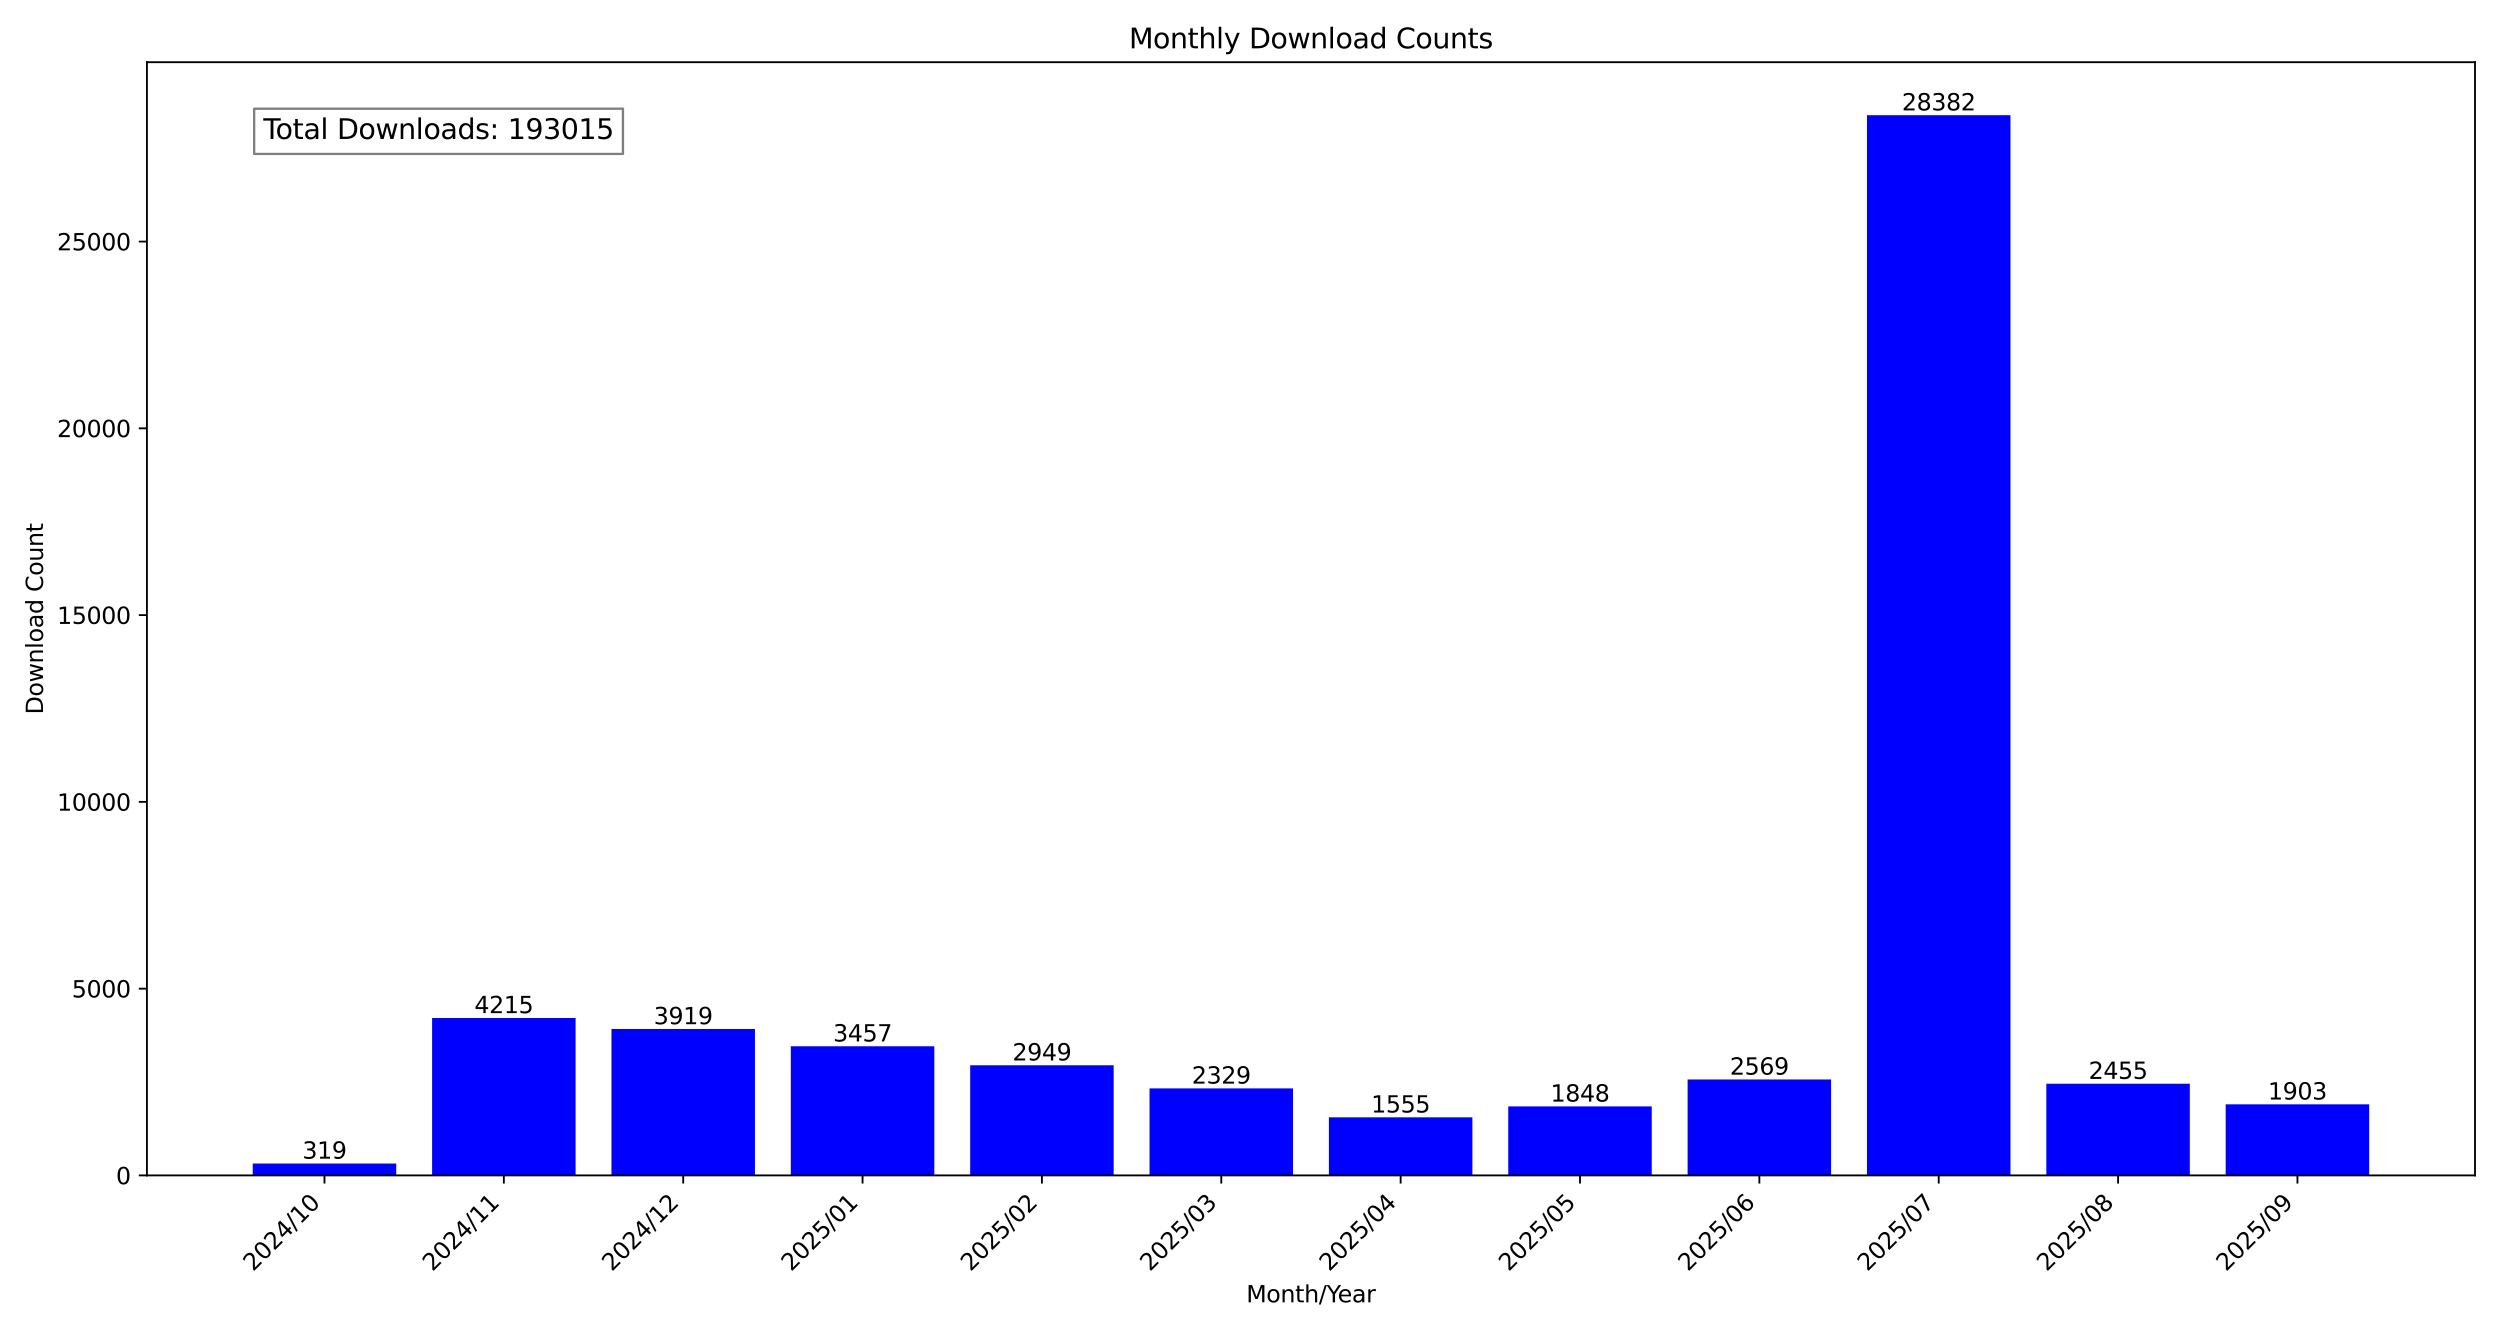 <?xml version="1.0" encoding="utf-8" standalone="no"?>
<!DOCTYPE svg PUBLIC "-//W3C//DTD SVG 1.1//EN"
  "http://www.w3.org/Graphics/SVG/1.1/DTD/svg11.dtd">
<svg xmlns:xlink="http://www.w3.org/1999/xlink" width="1080pt" height="576pt" viewBox="0 0 1080 576" xmlns="http://www.w3.org/2000/svg" version="1.1">
 <defs>
  <style type="text/css">*{stroke-linejoin: round; stroke-linecap: butt}</style>
 </defs>
 <g id="figure_1">
  <g id="patch_1">
   <path d="M 0 576 
L 1080 576 
L 1080 0 
L 0 0 
z
" style="fill: #ffffff"/>
  </g>
  <g id="axes_1">
   <g id="patch_2">
    <path d="M 63.47 507.782 
L 1069.2 507.782 
L 1069.2 26.88 
L 63.47 26.88 
z
" style="fill: #ffffff"/>
   </g>
   <g id="patch_3">
    <path d="M 109.185 507.782 
L 171.171 507.782 
L 171.171 502.634 
L 109.185 502.634 
z
" clip-path="url(#pc9c0dc4fac)" style="fill: #0000ff"/>
   </g>
   <g id="patch_4">
    <path d="M 186.668 507.782 
L 248.654 507.782 
L 248.654 439.764 
L 186.668 439.764 
z
" clip-path="url(#pc9c0dc4fac)" style="fill: #0000ff"/>
   </g>
   <g id="patch_5">
    <path d="M 264.151 507.782 
L 326.138 507.782 
L 326.138 444.541 
L 264.151 444.541 
z
" clip-path="url(#pc9c0dc4fac)" style="fill: #0000ff"/>
   </g>
   <g id="patch_6">
    <path d="M 341.634 507.782 
L 403.621 507.782 
L 403.621 451.996 
L 341.634 451.996 
z
" clip-path="url(#pc9c0dc4fac)" style="fill: #0000ff"/>
   </g>
   <g id="patch_7">
    <path d="M 419.117 507.782 
L 481.104 507.782 
L 481.104 460.194 
L 419.117 460.194 
z
" clip-path="url(#pc9c0dc4fac)" style="fill: #0000ff"/>
   </g>
   <g id="patch_8">
    <path d="M 496.6 507.782 
L 558.587 507.782 
L 558.587 470.199 
L 496.6 470.199 
z
" clip-path="url(#pc9c0dc4fac)" style="fill: #0000ff"/>
   </g>
   <g id="patch_9">
    <path d="M 574.083 507.782 
L 636.07 507.782 
L 636.07 482.689 
L 574.083 482.689 
z
" clip-path="url(#pc9c0dc4fac)" style="fill: #0000ff"/>
   </g>
   <g id="patch_10">
    <path d="M 651.566 507.782 
L 713.553 507.782 
L 713.553 477.961 
L 651.566 477.961 
z
" clip-path="url(#pc9c0dc4fac)" style="fill: #0000ff"/>
   </g>
   <g id="patch_11">
    <path d="M 729.049 507.782 
L 791.036 507.782 
L 791.036 466.326 
L 729.049 466.326 
z
" clip-path="url(#pc9c0dc4fac)" style="fill: #0000ff"/>
   </g>
   <g id="patch_12">
    <path d="M 806.532 507.782 
L 868.519 507.782 
L 868.519 49.78 
L 806.532 49.78 
z
" clip-path="url(#pc9c0dc4fac)" style="fill: #0000ff"/>
   </g>
   <g id="patch_13">
    <path d="M 884.016 507.782 
L 946.002 507.782 
L 946.002 468.165 
L 884.016 468.165 
z
" clip-path="url(#pc9c0dc4fac)" style="fill: #0000ff"/>
   </g>
   <g id="patch_14">
    <path d="M 961.499 507.782 
L 1023.485 507.782 
L 1023.485 477.073 
L 961.499 477.073 
z
" clip-path="url(#pc9c0dc4fac)" style="fill: #0000ff"/>
   </g>
   <g id="matplotlib.axis_1">
    <g id="xtick_1">
     <g id="line2d_1">
      <defs>
       <path id="m4f9cd2a387" d="M 0 0 
L 0 3.5 
" style="stroke: #000000; stroke-width: 0.8"/>
      </defs>
      <g>
       <use xlink:href="#m4f9cd2a387" x="140.178" y="507.782" style="stroke: #000000; stroke-width: 0.8"/>
      </g>
     </g>
     <g id="text_1">
      <!-- 2024/10 -->
      <g transform="translate(109.332 549.531) rotate(-45) scale(0.1 -0.1)">
       <defs>
        <path id="DejaVuSans-32" d="M 1228 531 
L 3431 531 
L 3431 0 
L 469 0 
L 469 531 
Q 828 903 1448 1529 
Q 2069 2156 2228 2338 
Q 2531 2678 2651 2914 
Q 2772 3150 2772 3378 
Q 2772 3750 2511 3984 
Q 2250 4219 1831 4219 
Q 1534 4219 1204 4116 
Q 875 4013 500 3803 
L 500 4441 
Q 881 4594 1212 4672 
Q 1544 4750 1819 4750 
Q 2544 4750 2975 4387 
Q 3406 4025 3406 3419 
Q 3406 3131 3298 2873 
Q 3191 2616 2906 2266 
Q 2828 2175 2409 1742 
Q 1991 1309 1228 531 
z
" transform="scale(0.016)"/>
        <path id="DejaVuSans-30" d="M 2034 4250 
Q 1547 4250 1301 3770 
Q 1056 3291 1056 2328 
Q 1056 1369 1301 889 
Q 1547 409 2034 409 
Q 2525 409 2770 889 
Q 3016 1369 3016 2328 
Q 3016 3291 2770 3770 
Q 2525 4250 2034 4250 
z
M 2034 4750 
Q 2819 4750 3233 4129 
Q 3647 3509 3647 2328 
Q 3647 1150 3233 529 
Q 2819 -91 2034 -91 
Q 1250 -91 836 529 
Q 422 1150 422 2328 
Q 422 3509 836 4129 
Q 1250 4750 2034 4750 
z
" transform="scale(0.016)"/>
        <path id="DejaVuSans-34" d="M 2419 4116 
L 825 1625 
L 2419 1625 
L 2419 4116 
z
M 2253 4666 
L 3047 4666 
L 3047 1625 
L 3713 1625 
L 3713 1100 
L 3047 1100 
L 3047 0 
L 2419 0 
L 2419 1100 
L 313 1100 
L 313 1709 
L 2253 4666 
z
" transform="scale(0.016)"/>
        <path id="DejaVuSans-2f" d="M 1625 4666 
L 2156 4666 
L 531 -594 
L 0 -594 
L 1625 4666 
z
" transform="scale(0.016)"/>
        <path id="DejaVuSans-31" d="M 794 531 
L 1825 531 
L 1825 4091 
L 703 3866 
L 703 4441 
L 1819 4666 
L 2450 4666 
L 2450 531 
L 3481 531 
L 3481 0 
L 794 0 
L 794 531 
z
" transform="scale(0.016)"/>
       </defs>
       <use xlink:href="#DejaVuSans-32"/>
       <use xlink:href="#DejaVuSans-30" x="63.623"/>
       <use xlink:href="#DejaVuSans-32" x="127.246"/>
       <use xlink:href="#DejaVuSans-34" x="190.869"/>
       <use xlink:href="#DejaVuSans-2f" x="254.492"/>
       <use xlink:href="#DejaVuSans-31" x="288.184"/>
       <use xlink:href="#DejaVuSans-30" x="351.807"/>
      </g>
     </g>
    </g>
    <g id="xtick_2">
     <g id="line2d_2">
      <g>
       <use xlink:href="#m4f9cd2a387" x="217.661" y="507.782" style="stroke: #000000; stroke-width: 0.8"/>
      </g>
     </g>
     <g id="text_2">
      <!-- 2024/11 -->
      <g transform="translate(186.815 549.531) rotate(-45) scale(0.1 -0.1)">
       <use xlink:href="#DejaVuSans-32"/>
       <use xlink:href="#DejaVuSans-30" x="63.623"/>
       <use xlink:href="#DejaVuSans-32" x="127.246"/>
       <use xlink:href="#DejaVuSans-34" x="190.869"/>
       <use xlink:href="#DejaVuSans-2f" x="254.492"/>
       <use xlink:href="#DejaVuSans-31" x="288.184"/>
       <use xlink:href="#DejaVuSans-31" x="351.807"/>
      </g>
     </g>
    </g>
    <g id="xtick_3">
     <g id="line2d_3">
      <g>
       <use xlink:href="#m4f9cd2a387" x="295.144" y="507.782" style="stroke: #000000; stroke-width: 0.8"/>
      </g>
     </g>
     <g id="text_3">
      <!-- 2024/12 -->
      <g transform="translate(264.298 549.531) rotate(-45) scale(0.1 -0.1)">
       <use xlink:href="#DejaVuSans-32"/>
       <use xlink:href="#DejaVuSans-30" x="63.623"/>
       <use xlink:href="#DejaVuSans-32" x="127.246"/>
       <use xlink:href="#DejaVuSans-34" x="190.869"/>
       <use xlink:href="#DejaVuSans-2f" x="254.492"/>
       <use xlink:href="#DejaVuSans-31" x="288.184"/>
       <use xlink:href="#DejaVuSans-32" x="351.807"/>
      </g>
     </g>
    </g>
    <g id="xtick_4">
     <g id="line2d_4">
      <g>
       <use xlink:href="#m4f9cd2a387" x="372.627" y="507.782" style="stroke: #000000; stroke-width: 0.8"/>
      </g>
     </g>
     <g id="text_4">
      <!-- 2025/01 -->
      <g transform="translate(341.781 549.531) rotate(-45) scale(0.1 -0.1)">
       <defs>
        <path id="DejaVuSans-35" d="M 691 4666 
L 3169 4666 
L 3169 4134 
L 1269 4134 
L 1269 2991 
Q 1406 3038 1543 3061 
Q 1681 3084 1819 3084 
Q 2600 3084 3056 2656 
Q 3513 2228 3513 1497 
Q 3513 744 3044 326 
Q 2575 -91 1722 -91 
Q 1428 -91 1123 -41 
Q 819 9 494 109 
L 494 744 
Q 775 591 1075 516 
Q 1375 441 1709 441 
Q 2250 441 2565 725 
Q 2881 1009 2881 1497 
Q 2881 1984 2565 2268 
Q 2250 2553 1709 2553 
Q 1456 2553 1204 2497 
Q 953 2441 691 2322 
L 691 4666 
z
" transform="scale(0.016)"/>
       </defs>
       <use xlink:href="#DejaVuSans-32"/>
       <use xlink:href="#DejaVuSans-30" x="63.623"/>
       <use xlink:href="#DejaVuSans-32" x="127.246"/>
       <use xlink:href="#DejaVuSans-35" x="190.869"/>
       <use xlink:href="#DejaVuSans-2f" x="254.492"/>
       <use xlink:href="#DejaVuSans-30" x="288.184"/>
       <use xlink:href="#DejaVuSans-31" x="351.807"/>
      </g>
     </g>
    </g>
    <g id="xtick_5">
     <g id="line2d_5">
      <g>
       <use xlink:href="#m4f9cd2a387" x="450.11" y="507.782" style="stroke: #000000; stroke-width: 0.8"/>
      </g>
     </g>
     <g id="text_5">
      <!-- 2025/02 -->
      <g transform="translate(419.264 549.531) rotate(-45) scale(0.1 -0.1)">
       <use xlink:href="#DejaVuSans-32"/>
       <use xlink:href="#DejaVuSans-30" x="63.623"/>
       <use xlink:href="#DejaVuSans-32" x="127.246"/>
       <use xlink:href="#DejaVuSans-35" x="190.869"/>
       <use xlink:href="#DejaVuSans-2f" x="254.492"/>
       <use xlink:href="#DejaVuSans-30" x="288.184"/>
       <use xlink:href="#DejaVuSans-32" x="351.807"/>
      </g>
     </g>
    </g>
    <g id="xtick_6">
     <g id="line2d_6">
      <g>
       <use xlink:href="#m4f9cd2a387" x="527.593" y="507.782" style="stroke: #000000; stroke-width: 0.8"/>
      </g>
     </g>
     <g id="text_6">
      <!-- 2025/03 -->
      <g transform="translate(496.747 549.531) rotate(-45) scale(0.1 -0.1)">
       <defs>
        <path id="DejaVuSans-33" d="M 2597 2516 
Q 3050 2419 3304 2112 
Q 3559 1806 3559 1356 
Q 3559 666 3084 287 
Q 2609 -91 1734 -91 
Q 1441 -91 1130 -33 
Q 819 25 488 141 
L 488 750 
Q 750 597 1062 519 
Q 1375 441 1716 441 
Q 2309 441 2620 675 
Q 2931 909 2931 1356 
Q 2931 1769 2642 2001 
Q 2353 2234 1838 2234 
L 1294 2234 
L 1294 2753 
L 1863 2753 
Q 2328 2753 2575 2939 
Q 2822 3125 2822 3475 
Q 2822 3834 2567 4026 
Q 2313 4219 1838 4219 
Q 1578 4219 1281 4162 
Q 984 4106 628 3988 
L 628 4550 
Q 988 4650 1302 4700 
Q 1616 4750 1894 4750 
Q 2613 4750 3031 4423 
Q 3450 4097 3450 3541 
Q 3450 3153 3228 2886 
Q 3006 2619 2597 2516 
z
" transform="scale(0.016)"/>
       </defs>
       <use xlink:href="#DejaVuSans-32"/>
       <use xlink:href="#DejaVuSans-30" x="63.623"/>
       <use xlink:href="#DejaVuSans-32" x="127.246"/>
       <use xlink:href="#DejaVuSans-35" x="190.869"/>
       <use xlink:href="#DejaVuSans-2f" x="254.492"/>
       <use xlink:href="#DejaVuSans-30" x="288.184"/>
       <use xlink:href="#DejaVuSans-33" x="351.807"/>
      </g>
     </g>
    </g>
    <g id="xtick_7">
     <g id="line2d_7">
      <g>
       <use xlink:href="#m4f9cd2a387" x="605.077" y="507.782" style="stroke: #000000; stroke-width: 0.8"/>
      </g>
     </g>
     <g id="text_7">
      <!-- 2025/04 -->
      <g transform="translate(574.23 549.531) rotate(-45) scale(0.1 -0.1)">
       <use xlink:href="#DejaVuSans-32"/>
       <use xlink:href="#DejaVuSans-30" x="63.623"/>
       <use xlink:href="#DejaVuSans-32" x="127.246"/>
       <use xlink:href="#DejaVuSans-35" x="190.869"/>
       <use xlink:href="#DejaVuSans-2f" x="254.492"/>
       <use xlink:href="#DejaVuSans-30" x="288.184"/>
       <use xlink:href="#DejaVuSans-34" x="351.807"/>
      </g>
     </g>
    </g>
    <g id="xtick_8">
     <g id="line2d_8">
      <g>
       <use xlink:href="#m4f9cd2a387" x="682.56" y="507.782" style="stroke: #000000; stroke-width: 0.8"/>
      </g>
     </g>
     <g id="text_8">
      <!-- 2025/05 -->
      <g transform="translate(651.713 549.531) rotate(-45) scale(0.1 -0.1)">
       <use xlink:href="#DejaVuSans-32"/>
       <use xlink:href="#DejaVuSans-30" x="63.623"/>
       <use xlink:href="#DejaVuSans-32" x="127.246"/>
       <use xlink:href="#DejaVuSans-35" x="190.869"/>
       <use xlink:href="#DejaVuSans-2f" x="254.492"/>
       <use xlink:href="#DejaVuSans-30" x="288.184"/>
       <use xlink:href="#DejaVuSans-35" x="351.807"/>
      </g>
     </g>
    </g>
    <g id="xtick_9">
     <g id="line2d_9">
      <g>
       <use xlink:href="#m4f9cd2a387" x="760.043" y="507.782" style="stroke: #000000; stroke-width: 0.8"/>
      </g>
     </g>
     <g id="text_9">
      <!-- 2025/06 -->
      <g transform="translate(729.196 549.531) rotate(-45) scale(0.1 -0.1)">
       <defs>
        <path id="DejaVuSans-36" d="M 2113 2584 
Q 1688 2584 1439 2293 
Q 1191 2003 1191 1497 
Q 1191 994 1439 701 
Q 1688 409 2113 409 
Q 2538 409 2786 701 
Q 3034 994 3034 1497 
Q 3034 2003 2786 2293 
Q 2538 2584 2113 2584 
z
M 3366 4563 
L 3366 3988 
Q 3128 4100 2886 4159 
Q 2644 4219 2406 4219 
Q 1781 4219 1451 3797 
Q 1122 3375 1075 2522 
Q 1259 2794 1537 2939 
Q 1816 3084 2150 3084 
Q 2853 3084 3261 2657 
Q 3669 2231 3669 1497 
Q 3669 778 3244 343 
Q 2819 -91 2113 -91 
Q 1303 -91 875 529 
Q 447 1150 447 2328 
Q 447 3434 972 4092 
Q 1497 4750 2381 4750 
Q 2619 4750 2861 4703 
Q 3103 4656 3366 4563 
z
" transform="scale(0.016)"/>
       </defs>
       <use xlink:href="#DejaVuSans-32"/>
       <use xlink:href="#DejaVuSans-30" x="63.623"/>
       <use xlink:href="#DejaVuSans-32" x="127.246"/>
       <use xlink:href="#DejaVuSans-35" x="190.869"/>
       <use xlink:href="#DejaVuSans-2f" x="254.492"/>
       <use xlink:href="#DejaVuSans-30" x="288.184"/>
       <use xlink:href="#DejaVuSans-36" x="351.807"/>
      </g>
     </g>
    </g>
    <g id="xtick_10">
     <g id="line2d_10">
      <g>
       <use xlink:href="#m4f9cd2a387" x="837.526" y="507.782" style="stroke: #000000; stroke-width: 0.8"/>
      </g>
     </g>
     <g id="text_10">
      <!-- 2025/07 -->
      <g transform="translate(806.679 549.531) rotate(-45) scale(0.1 -0.1)">
       <defs>
        <path id="DejaVuSans-37" d="M 525 4666 
L 3525 4666 
L 3525 4397 
L 1831 0 
L 1172 0 
L 2766 4134 
L 525 4134 
L 525 4666 
z
" transform="scale(0.016)"/>
       </defs>
       <use xlink:href="#DejaVuSans-32"/>
       <use xlink:href="#DejaVuSans-30" x="63.623"/>
       <use xlink:href="#DejaVuSans-32" x="127.246"/>
       <use xlink:href="#DejaVuSans-35" x="190.869"/>
       <use xlink:href="#DejaVuSans-2f" x="254.492"/>
       <use xlink:href="#DejaVuSans-30" x="288.184"/>
       <use xlink:href="#DejaVuSans-37" x="351.807"/>
      </g>
     </g>
    </g>
    <g id="xtick_11">
     <g id="line2d_11">
      <g>
       <use xlink:href="#m4f9cd2a387" x="915.009" y="507.782" style="stroke: #000000; stroke-width: 0.8"/>
      </g>
     </g>
     <g id="text_11">
      <!-- 2025/08 -->
      <g transform="translate(884.162 549.531) rotate(-45) scale(0.1 -0.1)">
       <defs>
        <path id="DejaVuSans-38" d="M 2034 2216 
Q 1584 2216 1326 1975 
Q 1069 1734 1069 1313 
Q 1069 891 1326 650 
Q 1584 409 2034 409 
Q 2484 409 2743 651 
Q 3003 894 3003 1313 
Q 3003 1734 2745 1975 
Q 2488 2216 2034 2216 
z
M 1403 2484 
Q 997 2584 770 2862 
Q 544 3141 544 3541 
Q 544 4100 942 4425 
Q 1341 4750 2034 4750 
Q 2731 4750 3128 4425 
Q 3525 4100 3525 3541 
Q 3525 3141 3298 2862 
Q 3072 2584 2669 2484 
Q 3125 2378 3379 2068 
Q 3634 1759 3634 1313 
Q 3634 634 3220 271 
Q 2806 -91 2034 -91 
Q 1263 -91 848 271 
Q 434 634 434 1313 
Q 434 1759 690 2068 
Q 947 2378 1403 2484 
z
M 1172 3481 
Q 1172 3119 1398 2916 
Q 1625 2713 2034 2713 
Q 2441 2713 2670 2916 
Q 2900 3119 2900 3481 
Q 2900 3844 2670 4047 
Q 2441 4250 2034 4250 
Q 1625 4250 1398 4047 
Q 1172 3844 1172 3481 
z
" transform="scale(0.016)"/>
       </defs>
       <use xlink:href="#DejaVuSans-32"/>
       <use xlink:href="#DejaVuSans-30" x="63.623"/>
       <use xlink:href="#DejaVuSans-32" x="127.246"/>
       <use xlink:href="#DejaVuSans-35" x="190.869"/>
       <use xlink:href="#DejaVuSans-2f" x="254.492"/>
       <use xlink:href="#DejaVuSans-30" x="288.184"/>
       <use xlink:href="#DejaVuSans-38" x="351.807"/>
      </g>
     </g>
    </g>
    <g id="xtick_12">
     <g id="line2d_12">
      <g>
       <use xlink:href="#m4f9cd2a387" x="992.492" y="507.782" style="stroke: #000000; stroke-width: 0.8"/>
      </g>
     </g>
     <g id="text_12">
      <!-- 2025/09 -->
      <g transform="translate(961.645 549.531) rotate(-45) scale(0.1 -0.1)">
       <defs>
        <path id="DejaVuSans-39" d="M 703 97 
L 703 672 
Q 941 559 1184 500 
Q 1428 441 1663 441 
Q 2288 441 2617 861 
Q 2947 1281 2994 2138 
Q 2813 1869 2534 1725 
Q 2256 1581 1919 1581 
Q 1219 1581 811 2004 
Q 403 2428 403 3163 
Q 403 3881 828 4315 
Q 1253 4750 1959 4750 
Q 2769 4750 3195 4129 
Q 3622 3509 3622 2328 
Q 3622 1225 3098 567 
Q 2575 -91 1691 -91 
Q 1453 -91 1209 -44 
Q 966 3 703 97 
z
M 1959 2075 
Q 2384 2075 2632 2365 
Q 2881 2656 2881 3163 
Q 2881 3666 2632 3958 
Q 2384 4250 1959 4250 
Q 1534 4250 1286 3958 
Q 1038 3666 1038 3163 
Q 1038 2656 1286 2365 
Q 1534 2075 1959 2075 
z
" transform="scale(0.016)"/>
       </defs>
       <use xlink:href="#DejaVuSans-32"/>
       <use xlink:href="#DejaVuSans-30" x="63.623"/>
       <use xlink:href="#DejaVuSans-32" x="127.246"/>
       <use xlink:href="#DejaVuSans-35" x="190.869"/>
       <use xlink:href="#DejaVuSans-2f" x="254.492"/>
       <use xlink:href="#DejaVuSans-30" x="288.184"/>
       <use xlink:href="#DejaVuSans-39" x="351.807"/>
      </g>
     </g>
    </g>
    <g id="text_13">
     <!-- Month/Year -->
     <g transform="translate(538.392 562.6) scale(0.1 -0.1)">
      <defs>
       <path id="DejaVuSans-4d" d="M 628 4666 
L 1569 4666 
L 2759 1491 
L 3956 4666 
L 4897 4666 
L 4897 0 
L 4281 0 
L 4281 4097 
L 3078 897 
L 2444 897 
L 1241 4097 
L 1241 0 
L 628 0 
L 628 4666 
z
" transform="scale(0.016)"/>
       <path id="DejaVuSans-6f" d="M 1959 3097 
Q 1497 3097 1228 2736 
Q 959 2375 959 1747 
Q 959 1119 1226 758 
Q 1494 397 1959 397 
Q 2419 397 2687 759 
Q 2956 1122 2956 1747 
Q 2956 2369 2687 2733 
Q 2419 3097 1959 3097 
z
M 1959 3584 
Q 2709 3584 3137 3096 
Q 3566 2609 3566 1747 
Q 3566 888 3137 398 
Q 2709 -91 1959 -91 
Q 1206 -91 779 398 
Q 353 888 353 1747 
Q 353 2609 779 3096 
Q 1206 3584 1959 3584 
z
" transform="scale(0.016)"/>
       <path id="DejaVuSans-6e" d="M 3513 2113 
L 3513 0 
L 2938 0 
L 2938 2094 
Q 2938 2591 2744 2837 
Q 2550 3084 2163 3084 
Q 1697 3084 1428 2787 
Q 1159 2491 1159 1978 
L 1159 0 
L 581 0 
L 581 3500 
L 1159 3500 
L 1159 2956 
Q 1366 3272 1645 3428 
Q 1925 3584 2291 3584 
Q 2894 3584 3203 3211 
Q 3513 2838 3513 2113 
z
" transform="scale(0.016)"/>
       <path id="DejaVuSans-74" d="M 1172 4494 
L 1172 3500 
L 2356 3500 
L 2356 3053 
L 1172 3053 
L 1172 1153 
Q 1172 725 1289 603 
Q 1406 481 1766 481 
L 2356 481 
L 2356 0 
L 1766 0 
Q 1100 0 847 248 
Q 594 497 594 1153 
L 594 3053 
L 172 3053 
L 172 3500 
L 594 3500 
L 594 4494 
L 1172 4494 
z
" transform="scale(0.016)"/>
       <path id="DejaVuSans-68" d="M 3513 2113 
L 3513 0 
L 2938 0 
L 2938 2094 
Q 2938 2591 2744 2837 
Q 2550 3084 2163 3084 
Q 1697 3084 1428 2787 
Q 1159 2491 1159 1978 
L 1159 0 
L 581 0 
L 581 4863 
L 1159 4863 
L 1159 2956 
Q 1366 3272 1645 3428 
Q 1925 3584 2291 3584 
Q 2894 3584 3203 3211 
Q 3513 2838 3513 2113 
z
" transform="scale(0.016)"/>
       <path id="DejaVuSans-59" d="M -13 4666 
L 666 4666 
L 1959 2747 
L 3244 4666 
L 3922 4666 
L 2272 2222 
L 2272 0 
L 1638 0 
L 1638 2222 
L -13 4666 
z
" transform="scale(0.016)"/>
       <path id="DejaVuSans-65" d="M 3597 1894 
L 3597 1613 
L 953 1613 
Q 991 1019 1311 708 
Q 1631 397 2203 397 
Q 2534 397 2845 478 
Q 3156 559 3463 722 
L 3463 178 
Q 3153 47 2828 -22 
Q 2503 -91 2169 -91 
Q 1331 -91 842 396 
Q 353 884 353 1716 
Q 353 2575 817 3079 
Q 1281 3584 2069 3584 
Q 2775 3584 3186 3129 
Q 3597 2675 3597 1894 
z
M 3022 2063 
Q 3016 2534 2758 2815 
Q 2500 3097 2075 3097 
Q 1594 3097 1305 2825 
Q 1016 2553 972 2059 
L 3022 2063 
z
" transform="scale(0.016)"/>
       <path id="DejaVuSans-61" d="M 2194 1759 
Q 1497 1759 1228 1600 
Q 959 1441 959 1056 
Q 959 750 1161 570 
Q 1363 391 1709 391 
Q 2188 391 2477 730 
Q 2766 1069 2766 1631 
L 2766 1759 
L 2194 1759 
z
M 3341 1997 
L 3341 0 
L 2766 0 
L 2766 531 
Q 2569 213 2275 61 
Q 1981 -91 1556 -91 
Q 1019 -91 701 211 
Q 384 513 384 1019 
Q 384 1609 779 1909 
Q 1175 2209 1959 2209 
L 2766 2209 
L 2766 2266 
Q 2766 2663 2505 2880 
Q 2244 3097 1772 3097 
Q 1472 3097 1187 3025 
Q 903 2953 641 2809 
L 641 3341 
Q 956 3463 1253 3523 
Q 1550 3584 1831 3584 
Q 2591 3584 2966 3190 
Q 3341 2797 3341 1997 
z
" transform="scale(0.016)"/>
       <path id="DejaVuSans-72" d="M 2631 2963 
Q 2534 3019 2420 3045 
Q 2306 3072 2169 3072 
Q 1681 3072 1420 2755 
Q 1159 2438 1159 1844 
L 1159 0 
L 581 0 
L 581 3500 
L 1159 3500 
L 1159 2956 
Q 1341 3275 1631 3429 
Q 1922 3584 2338 3584 
Q 2397 3584 2469 3576 
Q 2541 3569 2628 3553 
L 2631 2963 
z
" transform="scale(0.016)"/>
      </defs>
      <use xlink:href="#DejaVuSans-4d"/>
      <use xlink:href="#DejaVuSans-6f" x="86.279"/>
      <use xlink:href="#DejaVuSans-6e" x="147.461"/>
      <use xlink:href="#DejaVuSans-74" x="210.84"/>
      <use xlink:href="#DejaVuSans-68" x="250.049"/>
      <use xlink:href="#DejaVuSans-2f" x="313.428"/>
      <use xlink:href="#DejaVuSans-59" x="347.119"/>
      <use xlink:href="#DejaVuSans-65" x="394.953"/>
      <use xlink:href="#DejaVuSans-61" x="456.477"/>
      <use xlink:href="#DejaVuSans-72" x="517.756"/>
     </g>
    </g>
   </g>
   <g id="matplotlib.axis_2">
    <g id="ytick_1">
     <g id="line2d_13">
      <defs>
       <path id="m2686635323" d="M 0 0 
L -3.5 0 
" style="stroke: #000000; stroke-width: 0.8"/>
      </defs>
      <g>
       <use xlink:href="#m2686635323" x="63.47" y="507.782" style="stroke: #000000; stroke-width: 0.8"/>
      </g>
     </g>
     <g id="text_14">
      <!-- 0 -->
      <g transform="translate(50.108 511.581) scale(0.1 -0.1)">
       <use xlink:href="#DejaVuSans-30"/>
      </g>
     </g>
    </g>
    <g id="ytick_2">
     <g id="line2d_14">
      <g>
       <use xlink:href="#m2686635323" x="63.47" y="427.097" style="stroke: #000000; stroke-width: 0.8"/>
      </g>
     </g>
     <g id="text_15">
      <!-- 5000 -->
      <g transform="translate(31.02 430.896) scale(0.1 -0.1)">
       <use xlink:href="#DejaVuSans-35"/>
       <use xlink:href="#DejaVuSans-30" x="63.623"/>
       <use xlink:href="#DejaVuSans-30" x="127.246"/>
       <use xlink:href="#DejaVuSans-30" x="190.869"/>
      </g>
     </g>
    </g>
    <g id="ytick_3">
     <g id="line2d_15">
      <g>
       <use xlink:href="#m2686635323" x="63.47" y="346.411" style="stroke: #000000; stroke-width: 0.8"/>
      </g>
     </g>
     <g id="text_16">
      <!-- 10000 -->
      <g transform="translate(24.657 350.211) scale(0.1 -0.1)">
       <use xlink:href="#DejaVuSans-31"/>
       <use xlink:href="#DejaVuSans-30" x="63.623"/>
       <use xlink:href="#DejaVuSans-30" x="127.246"/>
       <use xlink:href="#DejaVuSans-30" x="190.869"/>
       <use xlink:href="#DejaVuSans-30" x="254.492"/>
      </g>
     </g>
    </g>
    <g id="ytick_4">
     <g id="line2d_16">
      <g>
       <use xlink:href="#m2686635323" x="63.47" y="265.726" style="stroke: #000000; stroke-width: 0.8"/>
      </g>
     </g>
     <g id="text_17">
      <!-- 15000 -->
      <g transform="translate(24.657 269.525) scale(0.1 -0.1)">
       <use xlink:href="#DejaVuSans-31"/>
       <use xlink:href="#DejaVuSans-35" x="63.623"/>
       <use xlink:href="#DejaVuSans-30" x="127.246"/>
       <use xlink:href="#DejaVuSans-30" x="190.869"/>
       <use xlink:href="#DejaVuSans-30" x="254.492"/>
      </g>
     </g>
    </g>
    <g id="ytick_5">
     <g id="line2d_17">
      <g>
       <use xlink:href="#m2686635323" x="63.47" y="185.041" style="stroke: #000000; stroke-width: 0.8"/>
      </g>
     </g>
     <g id="text_18">
      <!-- 20000 -->
      <g transform="translate(24.657 188.84) scale(0.1 -0.1)">
       <use xlink:href="#DejaVuSans-32"/>
       <use xlink:href="#DejaVuSans-30" x="63.623"/>
       <use xlink:href="#DejaVuSans-30" x="127.246"/>
       <use xlink:href="#DejaVuSans-30" x="190.869"/>
       <use xlink:href="#DejaVuSans-30" x="254.492"/>
      </g>
     </g>
    </g>
    <g id="ytick_6">
     <g id="line2d_18">
      <g>
       <use xlink:href="#m2686635323" x="63.47" y="104.356" style="stroke: #000000; stroke-width: 0.8"/>
      </g>
     </g>
     <g id="text_19">
      <!-- 25000 -->
      <g transform="translate(24.657 108.155) scale(0.1 -0.1)">
       <use xlink:href="#DejaVuSans-32"/>
       <use xlink:href="#DejaVuSans-35" x="63.623"/>
       <use xlink:href="#DejaVuSans-30" x="127.246"/>
       <use xlink:href="#DejaVuSans-30" x="190.869"/>
       <use xlink:href="#DejaVuSans-30" x="254.492"/>
      </g>
     </g>
    </g>
    <g id="text_20">
     <!-- Download Count -->
     <g transform="translate(18.578 308.622) rotate(-90) scale(0.1 -0.1)">
      <defs>
       <path id="DejaVuSans-44" d="M 1259 4147 
L 1259 519 
L 2022 519 
Q 2988 519 3436 956 
Q 3884 1394 3884 2338 
Q 3884 3275 3436 3711 
Q 2988 4147 2022 4147 
L 1259 4147 
z
M 628 4666 
L 1925 4666 
Q 3281 4666 3915 4102 
Q 4550 3538 4550 2338 
Q 4550 1131 3912 565 
Q 3275 0 1925 0 
L 628 0 
L 628 4666 
z
" transform="scale(0.016)"/>
       <path id="DejaVuSans-77" d="M 269 3500 
L 844 3500 
L 1563 769 
L 2278 3500 
L 2956 3500 
L 3675 769 
L 4391 3500 
L 4966 3500 
L 4050 0 
L 3372 0 
L 2619 2869 
L 1863 0 
L 1184 0 
L 269 3500 
z
" transform="scale(0.016)"/>
       <path id="DejaVuSans-6c" d="M 603 4863 
L 1178 4863 
L 1178 0 
L 603 0 
L 603 4863 
z
" transform="scale(0.016)"/>
       <path id="DejaVuSans-64" d="M 2906 2969 
L 2906 4863 
L 3481 4863 
L 3481 0 
L 2906 0 
L 2906 525 
Q 2725 213 2448 61 
Q 2172 -91 1784 -91 
Q 1150 -91 751 415 
Q 353 922 353 1747 
Q 353 2572 751 3078 
Q 1150 3584 1784 3584 
Q 2172 3584 2448 3432 
Q 2725 3281 2906 2969 
z
M 947 1747 
Q 947 1113 1208 752 
Q 1469 391 1925 391 
Q 2381 391 2643 752 
Q 2906 1113 2906 1747 
Q 2906 2381 2643 2742 
Q 2381 3103 1925 3103 
Q 1469 3103 1208 2742 
Q 947 2381 947 1747 
z
" transform="scale(0.016)"/>
       <path id="DejaVuSans-20" transform="scale(0.016)"/>
       <path id="DejaVuSans-43" d="M 4122 4306 
L 4122 3641 
Q 3803 3938 3442 4084 
Q 3081 4231 2675 4231 
Q 1875 4231 1450 3742 
Q 1025 3253 1025 2328 
Q 1025 1406 1450 917 
Q 1875 428 2675 428 
Q 3081 428 3442 575 
Q 3803 722 4122 1019 
L 4122 359 
Q 3791 134 3420 21 
Q 3050 -91 2638 -91 
Q 1578 -91 968 557 
Q 359 1206 359 2328 
Q 359 3453 968 4101 
Q 1578 4750 2638 4750 
Q 3056 4750 3426 4639 
Q 3797 4528 4122 4306 
z
" transform="scale(0.016)"/>
       <path id="DejaVuSans-75" d="M 544 1381 
L 544 3500 
L 1119 3500 
L 1119 1403 
Q 1119 906 1312 657 
Q 1506 409 1894 409 
Q 2359 409 2629 706 
Q 2900 1003 2900 1516 
L 2900 3500 
L 3475 3500 
L 3475 0 
L 2900 0 
L 2900 538 
Q 2691 219 2414 64 
Q 2138 -91 1772 -91 
Q 1169 -91 856 284 
Q 544 659 544 1381 
z
M 1991 3584 
L 1991 3584 
z
" transform="scale(0.016)"/>
      </defs>
      <use xlink:href="#DejaVuSans-44"/>
      <use xlink:href="#DejaVuSans-6f" x="77.002"/>
      <use xlink:href="#DejaVuSans-77" x="138.184"/>
      <use xlink:href="#DejaVuSans-6e" x="219.971"/>
      <use xlink:href="#DejaVuSans-6c" x="283.35"/>
      <use xlink:href="#DejaVuSans-6f" x="311.133"/>
      <use xlink:href="#DejaVuSans-61" x="372.314"/>
      <use xlink:href="#DejaVuSans-64" x="433.594"/>
      <use xlink:href="#DejaVuSans-20" x="497.07"/>
      <use xlink:href="#DejaVuSans-43" x="528.857"/>
      <use xlink:href="#DejaVuSans-6f" x="598.682"/>
      <use xlink:href="#DejaVuSans-75" x="659.863"/>
      <use xlink:href="#DejaVuSans-6e" x="723.242"/>
      <use xlink:href="#DejaVuSans-74" x="786.621"/>
     </g>
    </g>
   </g>
   <g id="patch_15">
    <path d="M 63.47 507.782 
L 63.47 26.88 
" style="fill: none; stroke: #000000; stroke-width: 0.8; stroke-linejoin: miter; stroke-linecap: square"/>
   </g>
   <g id="patch_16">
    <path d="M 1069.2 507.782 
L 1069.2 26.88 
" style="fill: none; stroke: #000000; stroke-width: 0.8; stroke-linejoin: miter; stroke-linecap: square"/>
   </g>
   <g id="patch_17">
    <path d="M 63.47 507.782 
L 1069.2 507.782 
" style="fill: none; stroke: #000000; stroke-width: 0.8; stroke-linejoin: miter; stroke-linecap: square"/>
   </g>
   <g id="patch_18">
    <path d="M 63.47 26.88 
L 1069.2 26.88 
" style="fill: none; stroke: #000000; stroke-width: 0.8; stroke-linejoin: miter; stroke-linecap: square"/>
   </g>
   <g id="text_21">
    <!-- 319 -->
    <g transform="translate(130.634 500.554) scale(0.1 -0.1)">
     <use xlink:href="#DejaVuSans-33"/>
     <use xlink:href="#DejaVuSans-31" x="63.623"/>
     <use xlink:href="#DejaVuSans-39" x="127.246"/>
    </g>
   </g>
   <g id="text_22">
    <!-- 4215 -->
    <g transform="translate(204.936 437.684) scale(0.1 -0.1)">
     <use xlink:href="#DejaVuSans-34"/>
     <use xlink:href="#DejaVuSans-32" x="63.623"/>
     <use xlink:href="#DejaVuSans-31" x="127.246"/>
     <use xlink:href="#DejaVuSans-35" x="190.869"/>
    </g>
   </g>
   <g id="text_23">
    <!-- 3919 -->
    <g transform="translate(282.419 442.461) scale(0.1 -0.1)">
     <use xlink:href="#DejaVuSans-33"/>
     <use xlink:href="#DejaVuSans-39" x="63.623"/>
     <use xlink:href="#DejaVuSans-31" x="127.246"/>
     <use xlink:href="#DejaVuSans-39" x="190.869"/>
    </g>
   </g>
   <g id="text_24">
    <!-- 3457 -->
    <g transform="translate(359.902 449.916) scale(0.1 -0.1)">
     <use xlink:href="#DejaVuSans-33"/>
     <use xlink:href="#DejaVuSans-34" x="63.623"/>
     <use xlink:href="#DejaVuSans-35" x="127.246"/>
     <use xlink:href="#DejaVuSans-37" x="190.869"/>
    </g>
   </g>
   <g id="text_25">
    <!-- 2949 -->
    <g transform="translate(437.385 458.114) scale(0.1 -0.1)">
     <use xlink:href="#DejaVuSans-32"/>
     <use xlink:href="#DejaVuSans-39" x="63.623"/>
     <use xlink:href="#DejaVuSans-34" x="127.246"/>
     <use xlink:href="#DejaVuSans-39" x="190.869"/>
    </g>
   </g>
   <g id="text_26">
    <!-- 2329 -->
    <g transform="translate(514.868 468.119) scale(0.1 -0.1)">
     <use xlink:href="#DejaVuSans-32"/>
     <use xlink:href="#DejaVuSans-33" x="63.623"/>
     <use xlink:href="#DejaVuSans-32" x="127.246"/>
     <use xlink:href="#DejaVuSans-39" x="190.869"/>
    </g>
   </g>
   <g id="text_27">
    <!-- 1555 -->
    <g transform="translate(592.352 480.609) scale(0.1 -0.1)">
     <use xlink:href="#DejaVuSans-31"/>
     <use xlink:href="#DejaVuSans-35" x="63.623"/>
     <use xlink:href="#DejaVuSans-35" x="127.246"/>
     <use xlink:href="#DejaVuSans-35" x="190.869"/>
    </g>
   </g>
   <g id="text_28">
    <!-- 1848 -->
    <g transform="translate(669.835 475.881) scale(0.1 -0.1)">
     <use xlink:href="#DejaVuSans-31"/>
     <use xlink:href="#DejaVuSans-38" x="63.623"/>
     <use xlink:href="#DejaVuSans-34" x="127.246"/>
     <use xlink:href="#DejaVuSans-38" x="190.869"/>
    </g>
   </g>
   <g id="text_29">
    <!-- 2569 -->
    <g transform="translate(747.318 464.246) scale(0.1 -0.1)">
     <use xlink:href="#DejaVuSans-32"/>
     <use xlink:href="#DejaVuSans-35" x="63.623"/>
     <use xlink:href="#DejaVuSans-36" x="127.246"/>
     <use xlink:href="#DejaVuSans-39" x="190.869"/>
    </g>
   </g>
   <g id="text_30">
    <!-- 28382 -->
    <g transform="translate(821.619 47.7) scale(0.1 -0.1)">
     <use xlink:href="#DejaVuSans-32"/>
     <use xlink:href="#DejaVuSans-38" x="63.623"/>
     <use xlink:href="#DejaVuSans-33" x="127.246"/>
     <use xlink:href="#DejaVuSans-38" x="190.869"/>
     <use xlink:href="#DejaVuSans-32" x="254.492"/>
    </g>
   </g>
   <g id="text_31">
    <!-- 2455 -->
    <g transform="translate(902.284 466.086) scale(0.1 -0.1)">
     <use xlink:href="#DejaVuSans-32"/>
     <use xlink:href="#DejaVuSans-34" x="63.623"/>
     <use xlink:href="#DejaVuSans-35" x="127.246"/>
     <use xlink:href="#DejaVuSans-35" x="190.869"/>
    </g>
   </g>
   <g id="text_32">
    <!-- 1903 -->
    <g transform="translate(979.767 474.993) scale(0.1 -0.1)">
     <use xlink:href="#DejaVuSans-31"/>
     <use xlink:href="#DejaVuSans-39" x="63.623"/>
     <use xlink:href="#DejaVuSans-30" x="127.246"/>
     <use xlink:href="#DejaVuSans-33" x="190.869"/>
    </g>
   </g>
   <g id="text_33">
    <g id="patch_19">
     <path d="M 109.796 66.499 
L 269.121 66.499 
L 269.121 46.965 
L 109.796 46.965 
z
" style="fill: #ffffff; opacity: 0.5; stroke: #000000; stroke-linejoin: miter"/>
    </g>
    <!-- Total Downloads: 193015 -->
    <g transform="translate(113.757 60.043) scale(0.12 -0.12)">
     <defs>
      <path id="DejaVuSans-54" d="M -19 4666 
L 3928 4666 
L 3928 4134 
L 2272 4134 
L 2272 0 
L 1638 0 
L 1638 4134 
L -19 4134 
L -19 4666 
z
" transform="scale(0.016)"/>
      <path id="DejaVuSans-73" d="M 2834 3397 
L 2834 2853 
Q 2591 2978 2328 3040 
Q 2066 3103 1784 3103 
Q 1356 3103 1142 2972 
Q 928 2841 928 2578 
Q 928 2378 1081 2264 
Q 1234 2150 1697 2047 
L 1894 2003 
Q 2506 1872 2764 1633 
Q 3022 1394 3022 966 
Q 3022 478 2636 193 
Q 2250 -91 1575 -91 
Q 1294 -91 989 -36 
Q 684 19 347 128 
L 347 722 
Q 666 556 975 473 
Q 1284 391 1588 391 
Q 1994 391 2212 530 
Q 2431 669 2431 922 
Q 2431 1156 2273 1281 
Q 2116 1406 1581 1522 
L 1381 1569 
Q 847 1681 609 1914 
Q 372 2147 372 2553 
Q 372 3047 722 3315 
Q 1072 3584 1716 3584 
Q 2034 3584 2315 3537 
Q 2597 3491 2834 3397 
z
" transform="scale(0.016)"/>
      <path id="DejaVuSans-3a" d="M 750 794 
L 1409 794 
L 1409 0 
L 750 0 
L 750 794 
z
M 750 3309 
L 1409 3309 
L 1409 2516 
L 750 2516 
L 750 3309 
z
" transform="scale(0.016)"/>
     </defs>
     <use xlink:href="#DejaVuSans-54"/>
     <use xlink:href="#DejaVuSans-6f" x="44.084"/>
     <use xlink:href="#DejaVuSans-74" x="105.266"/>
     <use xlink:href="#DejaVuSans-61" x="144.475"/>
     <use xlink:href="#DejaVuSans-6c" x="205.754"/>
     <use xlink:href="#DejaVuSans-20" x="233.537"/>
     <use xlink:href="#DejaVuSans-44" x="265.324"/>
     <use xlink:href="#DejaVuSans-6f" x="342.326"/>
     <use xlink:href="#DejaVuSans-77" x="403.508"/>
     <use xlink:href="#DejaVuSans-6e" x="485.295"/>
     <use xlink:href="#DejaVuSans-6c" x="548.674"/>
     <use xlink:href="#DejaVuSans-6f" x="576.457"/>
     <use xlink:href="#DejaVuSans-61" x="637.639"/>
     <use xlink:href="#DejaVuSans-64" x="698.918"/>
     <use xlink:href="#DejaVuSans-73" x="762.395"/>
     <use xlink:href="#DejaVuSans-3a" x="814.494"/>
     <use xlink:href="#DejaVuSans-20" x="848.186"/>
     <use xlink:href="#DejaVuSans-31" x="879.973"/>
     <use xlink:href="#DejaVuSans-39" x="943.596"/>
     <use xlink:href="#DejaVuSans-33" x="1007.219"/>
     <use xlink:href="#DejaVuSans-30" x="1070.842"/>
     <use xlink:href="#DejaVuSans-31" x="1134.465"/>
     <use xlink:href="#DejaVuSans-35" x="1198.088"/>
    </g>
   </g>
   <g id="text_34">
    <!-- Monthly Download Counts -->
    <g transform="translate(487.729 20.88) scale(0.12 -0.12)">
     <defs>
      <path id="DejaVuSans-79" d="M 2059 -325 
Q 1816 -950 1584 -1140 
Q 1353 -1331 966 -1331 
L 506 -1331 
L 506 -850 
L 844 -850 
Q 1081 -850 1212 -737 
Q 1344 -625 1503 -206 
L 1606 56 
L 191 3500 
L 800 3500 
L 1894 763 
L 2988 3500 
L 3597 3500 
L 2059 -325 
z
" transform="scale(0.016)"/>
     </defs>
     <use xlink:href="#DejaVuSans-4d"/>
     <use xlink:href="#DejaVuSans-6f" x="86.279"/>
     <use xlink:href="#DejaVuSans-6e" x="147.461"/>
     <use xlink:href="#DejaVuSans-74" x="210.84"/>
     <use xlink:href="#DejaVuSans-68" x="250.049"/>
     <use xlink:href="#DejaVuSans-6c" x="313.428"/>
     <use xlink:href="#DejaVuSans-79" x="341.211"/>
     <use xlink:href="#DejaVuSans-20" x="400.391"/>
     <use xlink:href="#DejaVuSans-44" x="432.178"/>
     <use xlink:href="#DejaVuSans-6f" x="509.18"/>
     <use xlink:href="#DejaVuSans-77" x="570.361"/>
     <use xlink:href="#DejaVuSans-6e" x="652.148"/>
     <use xlink:href="#DejaVuSans-6c" x="715.527"/>
     <use xlink:href="#DejaVuSans-6f" x="743.311"/>
     <use xlink:href="#DejaVuSans-61" x="804.492"/>
     <use xlink:href="#DejaVuSans-64" x="865.771"/>
     <use xlink:href="#DejaVuSans-20" x="929.248"/>
     <use xlink:href="#DejaVuSans-43" x="961.035"/>
     <use xlink:href="#DejaVuSans-6f" x="1030.859"/>
     <use xlink:href="#DejaVuSans-75" x="1092.041"/>
     <use xlink:href="#DejaVuSans-6e" x="1155.42"/>
     <use xlink:href="#DejaVuSans-74" x="1218.799"/>
     <use xlink:href="#DejaVuSans-73" x="1258.008"/>
    </g>
   </g>
  </g>
 </g>
 <defs>
  <clipPath id="pc9c0dc4fac">
   <rect x="63.47" y="26.88" width="1005.73" height="480.902"/>
  </clipPath>
 </defs>
</svg>
